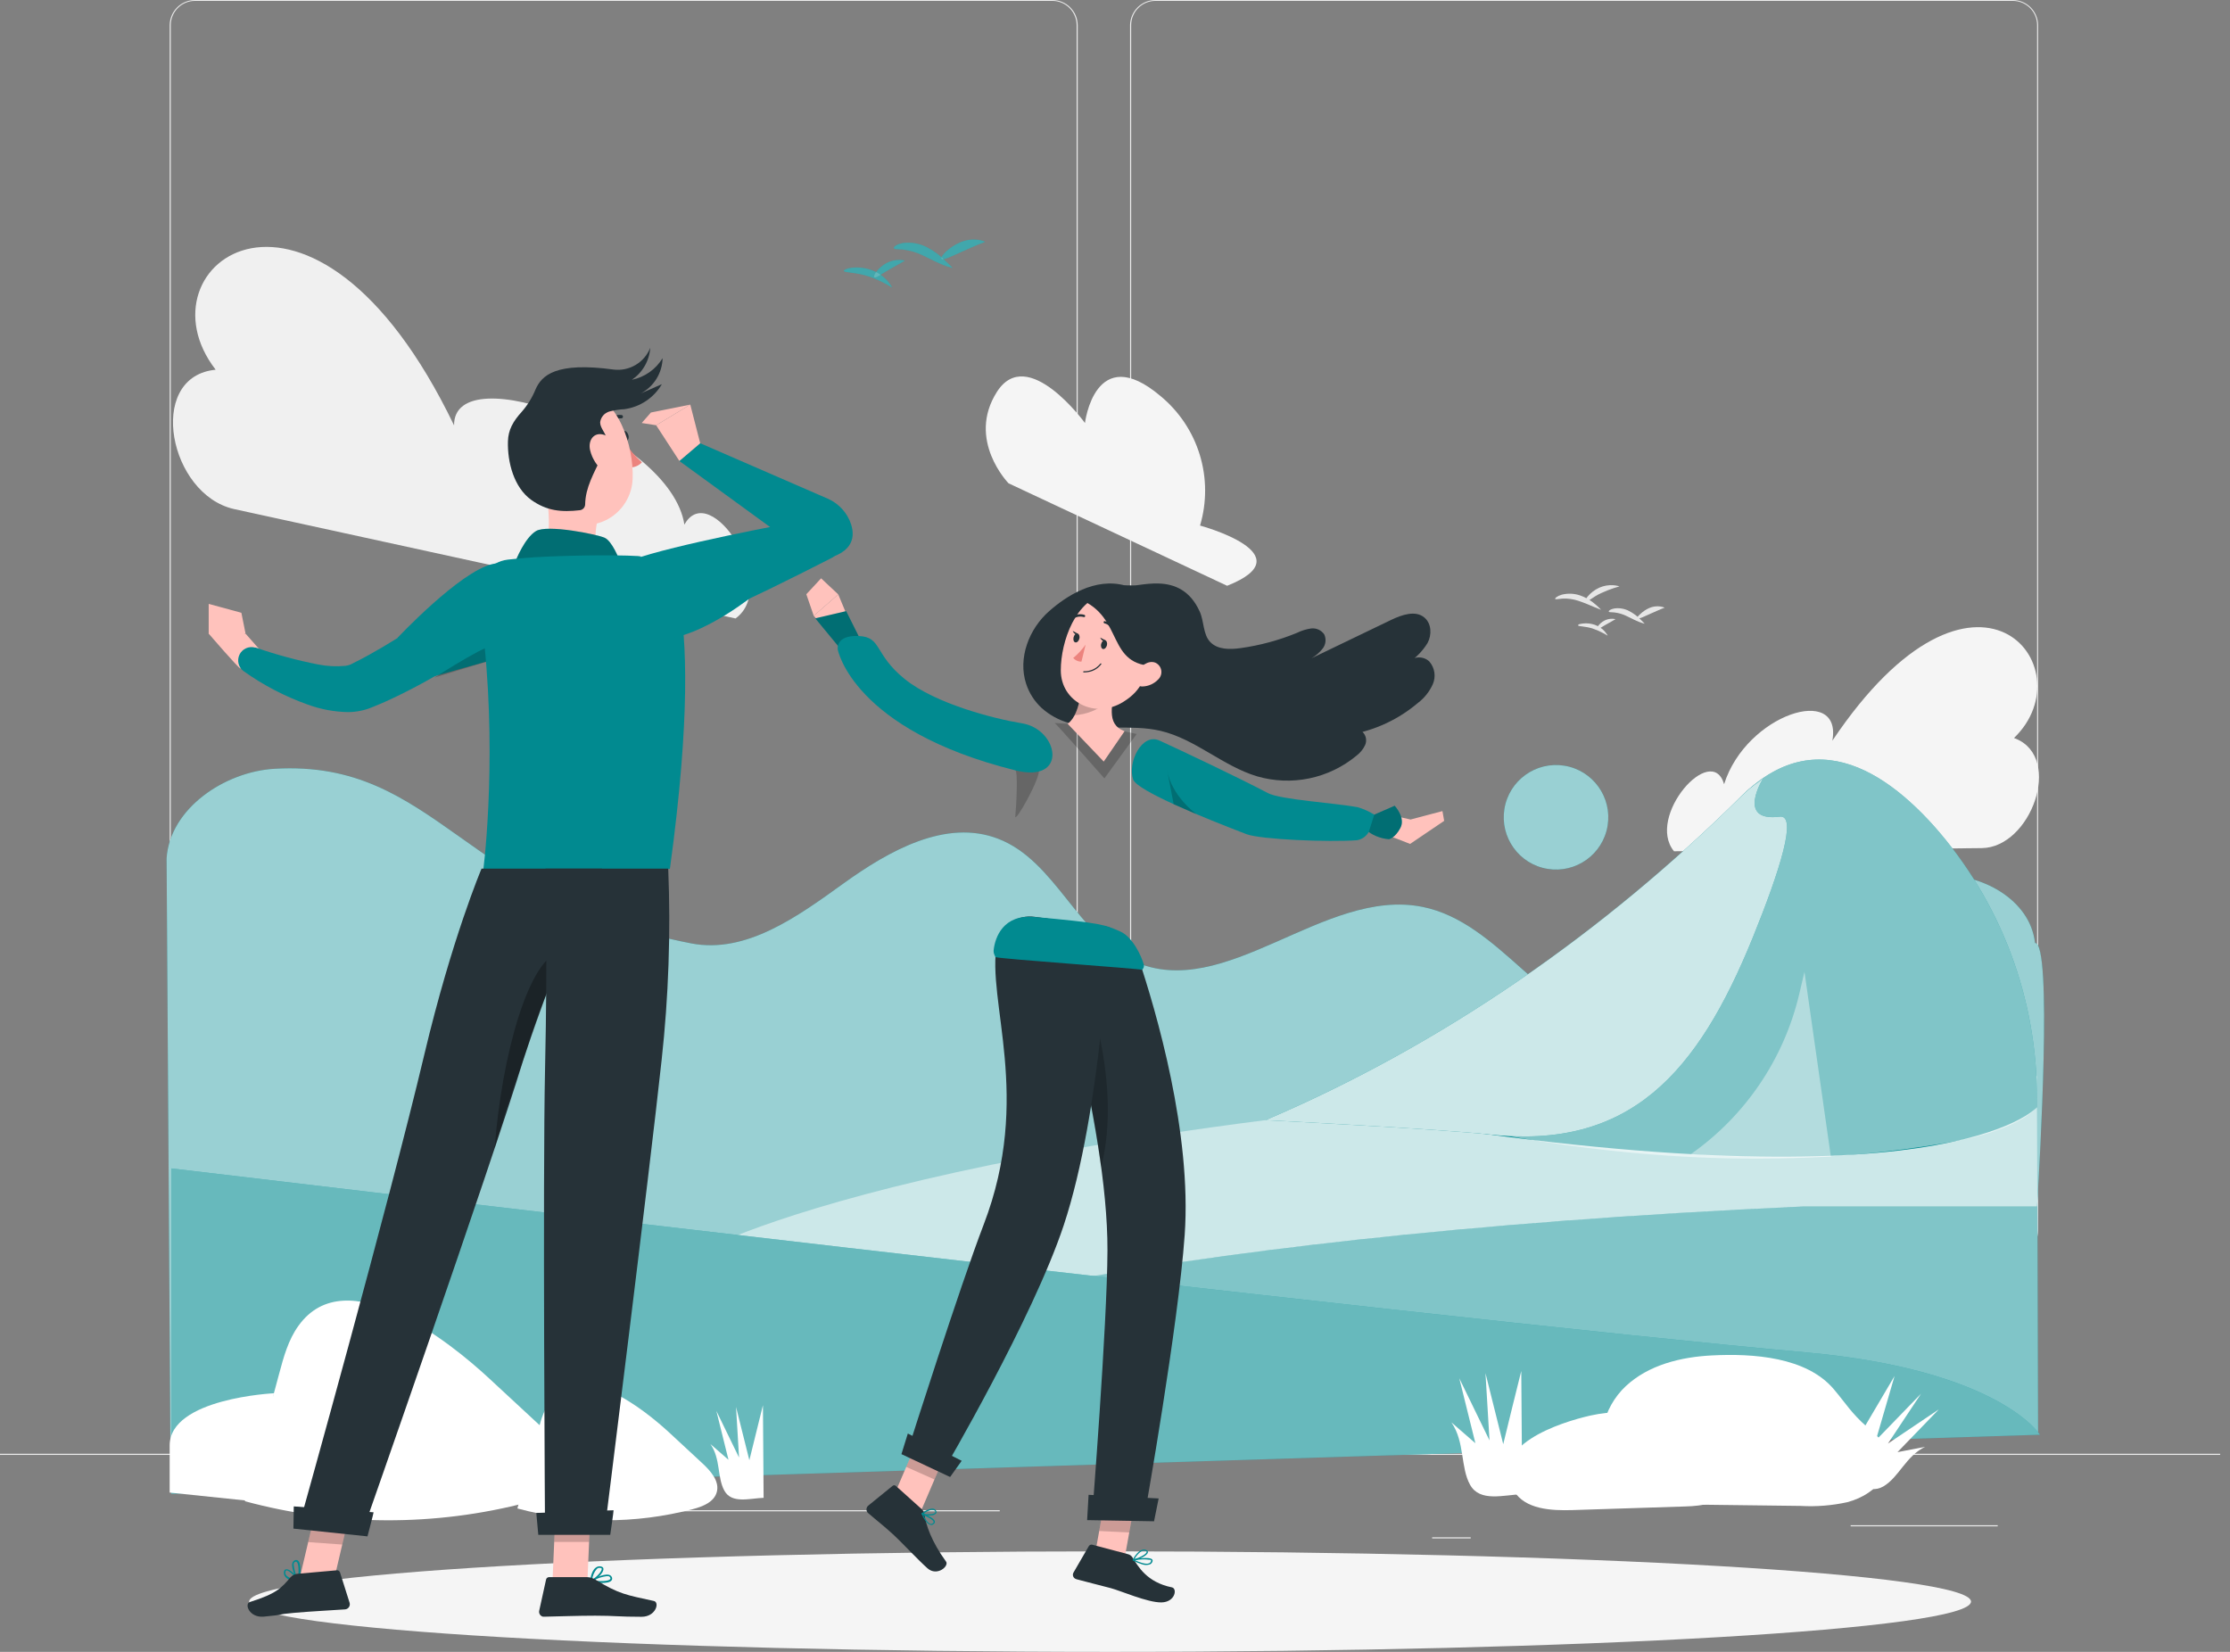 <svg width="216" height="160" viewBox="0 0 216 160" fill="none" xmlns="http://www.w3.org/2000/svg">
<rect x="0" y="0" width="216" height="160" fill="#808080" stroke="none"/>
<path d="M193.5 147.734H179.255V147.841H193.5V147.734Z" fill="#EBEBEB"/>
<path d="M142.456 148.903H138.719V149.011H142.456V148.903Z" fill="#EBEBEB"/>
<path d="M178.825 143.742H170.572V143.85H178.825V143.742Z" fill="#EBEBEB"/>
<path d="M41.139 144.465H22.563V144.572H41.139V144.465Z" fill="#EBEBEB"/>
<path d="M47.694 144.465H44.971V144.572H47.694V144.465Z" fill="#EBEBEB"/>
<path d="M96.836 146.28H56.545V146.387H96.836V146.28Z" fill="#EBEBEB"/>
<path d="M101.933 121.631H18.886C18.235 121.63 17.612 121.371 17.152 120.91C16.692 120.45 16.434 119.826 16.434 119.175V2.434C16.44 1.787 16.701 1.169 17.16 0.713C17.619 0.257 18.239 0.001 18.886 0H101.933C102.584 0 103.209 0.259 103.67 0.719C104.13 1.18 104.389 1.805 104.389 2.456V119.175C104.389 119.827 104.13 120.451 103.67 120.912C103.209 121.372 102.584 121.631 101.933 121.631ZM18.886 0.086C18.264 0.087 17.668 0.335 17.228 0.775C16.788 1.216 16.542 1.812 16.542 2.434V119.175C16.542 119.797 16.788 120.394 17.228 120.834C17.668 121.275 18.264 121.522 18.886 121.524H101.933C102.555 121.522 103.152 121.275 103.592 120.835C104.032 120.394 104.28 119.798 104.281 119.175V2.434C104.28 1.812 104.032 1.215 103.592 0.775C103.152 0.335 102.555 0.087 101.933 0.086H18.886Z" fill="#EBEBEB"/>
<path d="M194.967 121.631H111.915C111.264 121.63 110.64 121.371 110.18 120.911C109.72 120.45 109.461 119.826 109.459 119.175V2.434C109.466 1.787 109.728 1.169 110.188 0.713C110.647 0.257 111.268 0.001 111.915 0H194.967C195.613 0.002 196.232 0.259 196.69 0.715C197.148 1.17 197.408 1.788 197.414 2.434V119.175C197.414 119.825 197.157 120.448 196.698 120.909C196.239 121.369 195.617 121.629 194.967 121.631ZM111.915 0.086C111.293 0.087 110.696 0.335 110.256 0.775C109.816 1.215 109.568 1.812 109.567 2.434V119.175C109.568 119.798 109.816 120.394 110.256 120.835C110.696 121.275 111.293 121.522 111.915 121.524H194.967C195.589 121.522 196.186 121.275 196.626 120.835C197.066 120.394 197.314 119.798 197.315 119.175V2.434C197.314 1.812 197.066 1.215 196.626 0.775C196.186 0.335 195.589 0.087 194.967 0.086H111.915Z" fill="#EBEBEB"/>
<path d="M215.048 140.813H0V140.921H215.048V140.813Z" fill="#EBEBEB"/>
<path d="M118.861 56.738L97.688 46.812C97.688 46.812 93.597 42.614 96.561 37.96C99.524 33.307 105.09 40.971 105.09 40.971C105.09 40.971 106.057 32.993 112.401 38.356C114.203 39.839 115.528 41.821 116.211 44.053C116.893 46.285 116.902 48.669 116.238 50.906C116.238 50.906 126.551 53.689 118.861 56.738Z" fill="#F5F5F5"/>
<path d="M71.245 59.904L22.645 49.302C16.399 47.87 14.193 36.739 20.645 35.84L20.89 35.81C13.015 25.655 30.296 12.795 43.982 41.203C43.896 34.378 64.97 42.188 66.291 50.816C68.777 46.3 75.581 56.773 71.245 59.904Z" fill="#F0F0F0"/>
<path d="M162.146 82.454L191.952 82.148C196.704 82.097 199.848 73.439 195.255 71.551L195.079 71.482C202.214 64.626 191.358 51.078 177.483 71.744C178.481 66.209 169.14 69.164 166.998 75.955C165.793 71.826 159.398 79.112 162.146 82.454Z" fill="#F5F5F5"/>
<path d="M159.308 60.416C159.12 60.37 158.936 60.309 158.757 60.235C158.426 60.106 158 59.887 157.557 59.672C157.188 59.489 156.791 59.372 156.383 59.323C156.069 59.284 155.858 59.323 155.828 59.241C155.798 59.16 155.983 59.005 156.366 58.936C156.856 58.867 157.355 58.952 157.794 59.181C158.207 59.394 158.583 59.673 158.908 60.007C159.157 60.248 159.308 60.416 159.308 60.416Z" fill="#E6E6E6"/>
<path d="M161.239 58.859L160.843 59.014C160.602 59.112 160.305 59.246 159.983 59.392C159.32 59.684 158.753 59.99 158.658 59.861C158.563 59.732 158.705 59.65 158.895 59.461C159.147 59.223 159.438 59.03 159.755 58.889C160.087 58.746 160.451 58.696 160.809 58.742C160.917 58.758 161.023 58.782 161.127 58.816L161.239 58.859Z" fill="#E6E6E6"/>
<path d="M155.725 61.573L155.613 61.508C155.518 61.447 155.421 61.391 155.32 61.34C155.009 61.17 154.684 61.026 154.348 60.91C153.574 60.635 152.882 60.695 152.86 60.579C152.839 60.463 153.019 60.437 153.316 60.394C153.709 60.347 154.108 60.391 154.482 60.523C154.854 60.655 155.187 60.878 155.449 61.173C155.526 61.262 155.597 61.357 155.66 61.456C155.695 61.534 155.725 61.573 155.725 61.573Z" fill="#E6E6E6"/>
<path d="M156.482 59.973L156.207 60.132L155.587 60.48C155.119 60.734 154.762 61.035 154.671 60.953C154.581 60.871 154.671 60.794 154.792 60.631C154.951 60.419 155.155 60.244 155.389 60.119C155.625 59.993 155.888 59.929 156.155 59.934C156.265 59.934 156.375 59.947 156.482 59.973Z" fill="#E6E6E6"/>
<path d="M155.084 59.061C155.084 59.061 154.822 58.971 154.417 58.798C154.013 58.626 153.48 58.394 152.886 58.196C152.386 58.029 151.86 57.956 151.333 57.981C150.929 58.007 150.671 58.084 150.637 58.011C150.602 57.938 150.813 57.736 151.265 57.603C151.857 57.451 152.48 57.477 153.058 57.676C153.613 57.873 154.124 58.175 154.563 58.566C154.745 58.722 154.919 58.887 155.084 59.061Z" fill="#E6E6E6"/>
<path d="M156.86 56.803L156.71 56.846C156.615 56.867 156.482 56.91 156.318 56.962C155.913 57.096 155.515 57.253 155.127 57.431C154.228 57.831 153.652 58.429 153.523 58.334C153.467 58.291 153.544 58.072 153.772 57.788C154.08 57.421 154.464 57.127 154.899 56.928C155.334 56.731 155.812 56.648 156.288 56.687C156.434 56.696 156.578 56.719 156.718 56.755L156.86 56.803Z" fill="#E6E6E6"/>
<path d="M107.524 160C153.58 160 190.915 157.82 190.915 155.131C190.915 152.442 153.58 150.263 107.524 150.263C61.468 150.263 24.133 152.442 24.133 155.131C24.133 157.82 61.468 160 107.524 160Z" fill="#F5F5F5"/>
<path d="M67.357 121.472C67.357 121.472 90.531 108.006 174.688 104.234H197.302C197.302 104.234 197.41 134.835 197.41 138.801C197.414 138.801 42.726 146.633 67.357 121.472Z" fill="#018A90"/>
<path opacity="0.5" d="M67.357 121.472C67.357 121.472 90.531 108.006 174.688 104.234H197.302C197.302 104.234 197.41 134.835 197.41 138.801C197.414 138.801 42.726 146.633 67.357 121.472Z" fill="white"/>
<path d="M197.307 116.857H174.688C90.531 120.629 67.362 134.095 67.362 134.095C62.932 138.62 63.891 140.117 69.112 142.856L16.533 144.512L16.137 83.142C16.456 78.303 21.767 74.742 26.61 74.463C42.291 73.559 44.958 87.116 66.953 91.378C72.295 92.41 77.275 88.759 81.697 85.576C86.118 82.394 91.628 79.284 96.698 81.249C102.255 83.4 104.38 90.634 109.804 93.103C118.681 97.146 128.237 85.916 137.794 87.843C145.282 89.357 149.523 98.354 157.037 99.735C161.217 100.501 172.09 91.305 175.828 89.309C179.565 87.314 183.384 85.008 187.625 84.768C191.866 84.527 196.657 87.116 197.113 91.34C198.967 91.262 197.307 116.857 197.307 116.857Z" fill="#018A90"/>
<path opacity="0.6" d="M197.341 116.341C197.319 116.676 197.307 116.857 197.307 116.857H174.688C107.804 119.868 79.443 128.977 70.605 132.599C69.49 133.03 68.402 133.53 67.349 134.095C62.919 138.62 63.878 140.117 69.099 142.856L16.533 144.512L16.137 83.142C16.456 78.303 21.767 74.742 26.61 74.463C42.291 73.559 44.958 87.116 66.953 91.378C72.291 92.41 77.275 88.759 81.697 85.576C86.118 82.394 91.628 79.284 96.698 81.249C102.255 83.4 104.38 90.634 109.804 93.103C118.681 97.146 128.237 85.916 137.794 87.843C145.282 89.357 149.523 98.354 157.037 99.735C161.217 100.501 172.09 91.305 175.828 89.309C179.565 87.314 183.384 85.008 187.625 84.768C191.866 84.527 196.657 87.116 197.113 91.34C198.812 91.271 197.56 112.72 197.341 116.341Z" fill="white"/>
<path opacity="0.5" d="M197.341 116.341C197.319 116.676 197.306 116.857 197.306 116.857H174.688C107.804 119.868 79.443 128.977 70.605 132.599C64.493 129.91 62.622 126.298 67.344 121.472C67.344 121.472 90.518 108.006 174.675 104.234H197.289C197.289 104.234 197.319 109.717 197.341 116.341Z" fill="white"/>
<path d="M16.589 144.689V113.171C16.589 113.171 138.259 127.704 174.864 130.986C193.668 132.672 197.59 138.968 197.59 138.968L16.589 144.689Z" fill="#018A90"/>
<path opacity="0.4" d="M16.589 144.689V113.171C16.589 113.171 138.259 127.704 174.864 130.986C193.668 132.672 197.59 138.968 197.59 138.968L16.589 144.689Z" fill="white"/>
<path d="M131.003 107.868C131.003 107.868 150.787 102.277 165.944 80.424C173.531 69.499 181.371 73.374 187.315 79.994C193.804 87.304 197.361 96.756 197.302 106.531V107.24C197.302 107.24 188.502 117.61 131.003 107.868Z" fill="#018A90"/>
<path opacity="0.5" d="M132.994 107.18C132.994 107.18 150.766 102.268 165.944 80.424C173.531 69.499 181.372 73.374 187.315 79.994C193.804 87.304 197.361 96.756 197.302 106.531V107.24C197.302 107.24 195.685 109.49 188.64 110.681C178.464 112.44 159.884 114.122 132.994 107.18Z" fill="white"/>
<path d="M170.8 75.349C170.8 75.349 168.09 79.65 172.382 79.103C174.129 78.875 172.417 84.299 169.776 90.811C164.443 103.937 157.871 111.399 144.271 109.885C139.351 109.343 122.577 108.496 122.577 108.496C139.738 101.184 155.394 90.264 168.636 77.146C169.169 76.611 169.753 76.129 170.378 75.706L170.8 75.349Z" fill="#018A90"/>
<path opacity="0.8" d="M170.8 75.349C170.8 75.349 168.09 79.65 172.382 79.103C174.129 78.875 172.417 84.299 169.776 90.811C164.443 103.937 157.871 111.399 144.271 109.885C139.351 109.343 122.577 108.496 122.577 108.496C139.738 101.184 155.394 90.264 168.636 77.146C169.169 76.611 169.753 76.129 170.378 75.706L170.8 75.349Z" fill="white"/>
<path opacity="0.4" d="M163.781 111.786C169.055 108.083 172.787 102.574 174.271 96.303L174.782 94.131L177.341 112.049C177.341 112.049 169.54 112.281 163.781 111.786Z" fill="white"/>
<path d="M26.529 134.951C26.529 134.951 16.434 135.437 16.434 140.005V144.572L25.122 145.476L26.529 134.951Z" fill="white"/>
<path d="M28.907 128.418C27.926 129.777 27.475 131.429 27.04 133.054C25.931 137.172 24.823 141.289 23.716 145.407C32.681 147.833 42.124 147.871 51.108 145.519C52.653 145.114 54.403 144.422 54.842 142.886C55.336 141.166 53.904 139.562 52.597 138.349L47.362 133.497C43.582 129.988 33.548 121.945 28.907 128.418Z" fill="white"/>
<path d="M53.332 135.571C52.777 136.452 52.385 137.427 52.175 138.448C51.487 141.003 50.8 143.556 50.115 146.108C55.675 147.612 61.532 147.636 67.104 146.177C68.063 145.927 69.147 145.497 69.422 144.547C69.727 143.484 68.841 142.482 68.028 141.73L64.781 138.719C62.416 136.547 56.201 131.558 53.332 135.571Z" fill="white"/>
<path d="M68.816 139.876L70.562 141.394L69.388 136.663L71.585 141.179C71.488 139.545 71.391 137.91 71.293 136.276L72.583 141.437L73.899 136.108L73.964 145.08C72.622 145.127 70.889 145.678 70.171 144.4C69.452 143.123 69.818 141.308 68.816 139.876Z" fill="white"/>
<path d="M146.637 144.409C147.725 146.194 150.22 146.331 152.314 146.267L163.269 145.914C164.852 145.867 166.748 145.626 167.441 144.194C168.215 142.598 166.869 140.783 165.445 139.725C162.095 137.239 158.073 136.216 154.048 137.11C151.175 137.76 143.966 140.035 146.637 144.409Z" fill="white"/>
<path d="M165.807 131.287C162.796 131.437 159.673 132.211 157.471 134.267C155.269 136.323 154.319 139.91 155.936 142.439C156.861 143.897 158.474 144.818 160.147 145.261C161.84 145.638 163.574 145.803 165.308 145.751L174.413 145.863C175.931 145.95 177.453 145.828 178.937 145.501C180.404 145.11 181.811 144.246 182.516 142.921C183.716 140.628 182.314 139.514 180.817 138.19C179.32 136.865 178.83 135.992 177.643 134.581C175.002 131.433 169.807 131.08 165.807 131.287Z" fill="white"/>
<path d="M140.586 137.773L142.908 139.79L141.347 133.497L144.276 139.519L143.885 133.003C144.458 135.297 145.032 137.591 145.605 139.884C146.179 137.519 146.761 135.156 147.351 132.796L147.442 144.727C145.657 144.792 143.351 145.527 142.397 143.824C141.442 142.121 141.902 139.678 140.586 137.773Z" fill="white"/>
<path d="M186.477 140.138L183.793 140.654L187.797 136.512L182.868 139.824L186.077 134.99C184.615 136.495 183.154 138.003 181.694 139.514C182.302 137.436 182.907 135.358 183.509 133.282L178.12 142.418C179.462 143.278 180.907 144.856 182.421 143.975C183.935 143.093 184.615 141.015 186.477 140.138Z" fill="white"/>
<path d="M92.273 25.961C91.966 25.889 91.665 25.793 91.374 25.672C90.832 25.462 90.135 25.1 89.413 24.752C88.808 24.455 88.158 24.26 87.49 24.176C86.983 24.12 86.63 24.176 86.583 24.042C86.535 23.909 86.836 23.66 87.443 23.543C88.244 23.436 89.058 23.576 89.778 23.943C90.453 24.294 91.067 24.75 91.597 25.294C92.04 25.694 92.273 25.961 92.273 25.961Z" fill="#018A90"/>
<path d="M95.43 23.423L94.776 23.677C94.389 23.832 93.915 24.055 93.356 24.296C92.268 24.773 91.344 25.272 91.206 25.057C91.133 24.954 91.279 24.713 91.589 24.408C92.006 24.014 92.49 23.697 93.017 23.47C93.559 23.239 94.152 23.156 94.737 23.23C94.913 23.252 95.086 23.294 95.253 23.354C95.313 23.374 95.372 23.397 95.43 23.423Z" fill="#018A90"/>
<g opacity="0.5">
<path opacity="0.5" d="M92.273 25.961C91.966 25.889 91.665 25.793 91.374 25.672C90.832 25.462 90.135 25.1 89.413 24.752C88.808 24.455 88.158 24.26 87.49 24.176C86.983 24.12 86.63 24.176 86.583 24.042C86.535 23.909 86.836 23.66 87.443 23.544C88.244 23.436 89.058 23.576 89.778 23.944C90.453 24.294 91.067 24.75 91.597 25.294C92.04 25.694 92.273 25.961 92.273 25.961Z" fill="white"/>
<path opacity="0.5" d="M95.43 23.423L94.776 23.677C94.389 23.832 93.915 24.055 93.356 24.296C92.268 24.773 91.344 25.272 91.206 25.057C91.133 24.954 91.279 24.713 91.589 24.408C92.006 24.014 92.49 23.697 93.017 23.47C93.559 23.239 94.152 23.156 94.737 23.23C94.913 23.252 95.086 23.294 95.253 23.354C95.313 23.374 95.372 23.397 95.43 23.423Z" fill="white"/>
</g>
<path d="M86.415 27.857L86.234 27.75C86.122 27.677 85.959 27.582 85.757 27.474C85.246 27.201 84.714 26.969 84.165 26.782C82.901 26.352 81.765 26.429 81.731 26.236C81.731 26.15 81.993 26.004 82.479 25.935C83.123 25.86 83.774 25.933 84.385 26.15C84.995 26.363 85.54 26.728 85.967 27.212C86.096 27.356 86.211 27.512 86.311 27.677L86.415 27.857Z" fill="#018A90"/>
<path d="M87.653 25.242L87.202 25.505L86.191 26.072C85.425 26.503 84.841 26.98 84.694 26.847C84.626 26.786 84.694 26.584 84.888 26.318C85.151 25.972 85.485 25.687 85.868 25.483C86.253 25.276 86.684 25.171 87.12 25.178C87.3 25.177 87.479 25.199 87.653 25.242Z" fill="#018A90"/>
<g opacity="0.5">
<path opacity="0.5" d="M86.415 27.857L86.234 27.75C86.122 27.677 85.959 27.582 85.757 27.474C85.246 27.201 84.714 26.969 84.165 26.782C82.901 26.352 81.765 26.429 81.731 26.236C81.731 26.15 81.993 26.004 82.479 25.935C83.123 25.86 83.774 25.933 84.385 26.15C84.995 26.363 85.54 26.728 85.967 27.212C86.096 27.356 86.211 27.512 86.311 27.677L86.415 27.857Z" fill="white"/>
<path opacity="0.5" d="M87.653 25.242L87.202 25.505L86.191 26.072C85.425 26.503 84.841 26.98 84.694 26.847C84.625 26.786 84.694 26.584 84.888 26.318C85.151 25.972 85.485 25.687 85.868 25.483C86.253 25.276 86.683 25.171 87.12 25.178C87.3 25.177 87.479 25.199 87.653 25.242Z" fill="white"/>
</g>
<path d="M155.714 79.974C156.162 77.214 154.288 74.614 151.528 74.166C148.768 73.718 146.168 75.592 145.72 78.351C145.272 81.111 147.146 83.711 149.906 84.159C152.666 84.607 155.266 82.733 155.714 79.974Z" fill="#018A90"/>
<path opacity="0.6" d="M155.714 79.974C156.162 77.214 154.288 74.614 151.528 74.166C148.768 73.718 146.168 75.592 145.72 78.351C145.272 81.111 147.146 83.711 149.906 84.159C152.666 84.607 155.266 82.733 155.714 79.974Z" fill="white"/>
<path d="M101.64 59.181C99.666 60.902 98.574 63.758 99.395 66.239C99.685 67.126 100.196 67.926 100.879 68.562C101.645 69.253 102.561 69.756 103.554 70.033C106.406 70.871 109.515 70.114 112.41 70.79C115.773 71.577 118.431 74.192 121.756 75.194C123.403 75.674 125.142 75.743 126.822 75.394C128.502 75.045 130.07 74.29 131.39 73.194C131.75 72.924 132.038 72.569 132.229 72.162C132.319 71.956 132.346 71.729 132.306 71.508C132.266 71.287 132.161 71.084 132.005 70.923C131.923 70.85 131.825 70.798 131.719 70.769C131.613 70.74 131.502 70.736 131.395 70.756C131.287 70.776 131.185 70.821 131.097 70.886C131.009 70.952 130.937 71.036 130.887 71.134C133.268 70.703 135.493 69.653 137.338 68.088C137.964 67.614 138.461 66.99 138.783 66.273C138.94 65.914 138.992 65.517 138.934 65.129C138.875 64.741 138.708 64.377 138.452 64.08C137.902 63.525 136.831 63.529 136.414 64.192C137.167 63.703 137.802 63.052 138.272 62.287C138.702 61.491 138.659 60.398 137.975 59.822C137.115 59.082 135.773 59.551 134.736 60.05L127.025 63.762C127.445 63.52 127.816 63.2 128.117 62.82C128.266 62.627 128.359 62.397 128.386 62.155C128.412 61.913 128.372 61.668 128.268 61.448C128.13 61.247 127.939 61.087 127.717 60.985C127.495 60.884 127.25 60.844 127.007 60.871C126.524 60.939 126.055 61.084 125.618 61.302C123.868 62.02 122.034 62.515 120.16 62.777C119.132 62.919 117.937 62.936 117.223 62.183C116.509 61.431 116.642 60.188 116.203 59.229C114.298 55.039 110.1 57.031 109.017 56.725C106.062 55.882 103.223 57.783 101.64 59.181Z" fill="#263238"/>
<path d="M134.229 78.837C134.328 79.026 133.403 80.759 133.665 80.712C133.928 80.665 136.581 81.744 136.581 81.744L139.884 79.508L139.717 78.561L136.629 79.379L134.229 78.837Z" fill="#FFC2BC"/>
<path d="M133.115 78.905L135.089 78.045C135.089 78.045 136.173 79.198 135.644 80.196C135.115 81.194 134.534 81.288 134.534 81.288C133.705 81.221 132.918 80.898 132.28 80.363C131.029 79.409 133.115 78.905 133.115 78.905Z" fill="#018A90"/>
<path opacity="0.2" d="M133.115 78.905L135.089 78.045C135.089 78.045 136.173 79.198 135.644 80.196C135.115 81.194 134.534 81.288 134.534 81.288C133.705 81.221 132.918 80.898 132.28 80.363C131.029 79.409 133.115 78.905 133.115 78.905Z" fill="black"/>
<path d="M112.294 71.723C114.504 72.734 120.152 75.409 122.801 76.815C124.018 77.46 129.252 77.77 131.498 78.183C132.066 78.351 132.61 78.594 133.115 78.905L132.581 80.583C132.462 80.791 132.299 80.971 132.103 81.109C131.906 81.247 131.682 81.341 131.446 81.383C128.732 81.589 122.104 81.318 120.737 80.798C116.762 79.279 110.152 76.604 109.765 75.512C109.188 73.873 110.591 70.966 112.294 71.723Z" fill="#018A90"/>
<path d="M104.771 63.972C104.888 65.796 104.81 69.086 103.412 70.11L106.909 73.766L108.926 70.828C107.021 70.097 107.864 68.205 107.911 66.213L104.771 63.972Z" fill="#FFC2BC"/>
<path opacity="0.2" d="M104.771 63.977C104.866 65.439 104.836 67.848 104.079 69.276C105.15 69.233 106.814 68.665 107.184 67.796C107.348 67.19 107.463 66.571 107.528 65.947L104.771 63.977Z" fill="black"/>
<path d="M111.825 62.751C110.965 65.615 110.638 66.841 108.814 67.977C106.066 69.697 102.746 67.977 102.75 64.923C102.75 62.162 104.186 57.951 107.309 57.478C107.996 57.372 108.698 57.444 109.35 57.685C110.002 57.927 110.581 58.331 111.033 58.859C111.485 59.386 111.795 60.021 111.934 60.702C112.072 61.383 112.035 62.088 111.825 62.751Z" fill="#FFC2BC"/>
<path d="M112.027 64.514C107.06 64.57 108.969 59.783 104.535 58.024C107.18 56.493 110.264 56.347 111.554 57.289C112.844 58.231 112.027 64.514 112.027 64.514Z" fill="#263238"/>
<path d="M112.191 65.805C111.793 66.227 111.244 66.474 110.664 66.493C109.902 66.493 109.705 65.783 110.074 65.159C110.444 64.536 111.206 63.921 111.898 64.183C112.048 64.248 112.179 64.349 112.28 64.477C112.382 64.604 112.45 64.755 112.479 64.916C112.508 65.076 112.497 65.241 112.446 65.396C112.396 65.551 112.308 65.692 112.191 65.805Z" fill="#FFC2BC"/>
<path d="M105.898 151.467L108.758 151.901L110.044 144.744L107.188 144.31L105.898 151.467Z" fill="#FFC2BC"/>
<path d="M86.441 145.205L89.176 146.43L91.937 139.983L89.202 138.758L86.441 145.205Z" fill="#FFC2BC"/>
<path d="M89.288 146.185L86.772 143.923C86.728 143.884 86.671 143.863 86.613 143.863C86.554 143.863 86.498 143.884 86.454 143.923L84.093 145.841C84.045 145.883 84.005 145.933 83.977 145.99C83.949 146.047 83.933 146.109 83.929 146.172C83.925 146.235 83.933 146.299 83.954 146.359C83.975 146.418 84.007 146.474 84.049 146.521L84.093 146.559C84.983 147.334 85.452 147.661 86.548 148.658C87.232 149.282 88.884 151.054 89.826 151.897C90.768 152.74 91.976 151.673 91.624 151.239C90.2 149.278 89.684 147.691 89.537 146.663C89.513 146.479 89.425 146.31 89.288 146.185Z" fill="#263238"/>
<path d="M109.245 150.534L105.804 149.622C105.739 149.604 105.67 149.609 105.608 149.634C105.545 149.66 105.493 149.705 105.46 149.764L103.989 152.301C103.957 152.351 103.936 152.407 103.926 152.466C103.917 152.524 103.92 152.584 103.935 152.641C103.95 152.699 103.976 152.752 104.013 152.799C104.05 152.846 104.096 152.884 104.148 152.912C104.186 152.934 104.226 152.952 104.268 152.964C105.485 153.291 106.062 153.428 107.58 153.824C108.522 154.069 111.163 155.235 112.5 155.209C113.838 155.183 114.057 153.863 113.511 153.751C111.077 153.26 110.229 151.712 109.683 150.839C109.582 150.684 109.425 150.574 109.245 150.534Z" fill="#263238"/>
<path opacity="0.2" d="M110.044 144.749L109.382 148.435L106.47 148.293L107.184 144.314L110.044 144.749Z" fill="black"/>
<path opacity="0.2" d="M89.202 138.758L91.937 139.988L90.514 143.304L87.774 142.082L89.202 138.758Z" fill="black"/>
<path d="M106.462 89.632C107.32 89.743 108.13 90.094 108.799 90.642C109.468 91.192 109.97 91.917 110.247 92.737C112.001 97.976 115.446 109.748 114.75 119.614C114.13 128.405 110.926 146.448 110.926 146.448L105.765 147.037C105.765 147.037 107.245 128.384 107.27 121.124C107.318 108.707 101.21 88.952 101.21 88.952L106.462 89.632Z" fill="#263238"/>
<path d="M111.782 147.351L105.3 147.239L105.442 144.788L112.229 145.14L111.782 147.351Z" fill="#263238"/>
<path opacity="0.2" d="M105.223 95.516L103.933 99.034C105.076 103.659 105.985 108.338 106.655 113.055C108.384 106.303 106.234 98.711 105.223 95.516Z" fill="black"/>
<path d="M107.438 89.791C107.438 89.791 106.741 107.524 103.025 118.707C100.015 127.739 91.413 142.392 91.413 142.392L88.135 139.846C88.135 139.846 92.957 124.672 95.279 118.616C100.045 106.212 95.511 96.957 96.57 91.382C96.731 90.569 97.198 89.847 97.875 89.367C98.552 88.887 99.387 88.685 100.208 88.802L107.438 89.791Z" fill="#263238"/>
<path d="M92.028 143.063L87.314 140.848L87.933 138.852L93.15 141.493L92.028 143.063Z" fill="#263238"/>
<path d="M90.23 147.716C90.324 147.7 90.41 147.654 90.475 147.583C90.505 147.555 90.528 147.52 90.541 147.481C90.554 147.442 90.556 147.4 90.548 147.359C90.462 146.99 89.447 146.62 89.331 146.577C89.321 146.571 89.31 146.569 89.299 146.569C89.288 146.569 89.276 146.571 89.267 146.577C89.26 146.586 89.257 146.597 89.257 146.609C89.257 146.62 89.26 146.632 89.267 146.641C89.426 147.007 89.766 147.626 90.127 147.695C90.16 147.708 90.195 147.715 90.23 147.716ZM89.43 146.749C89.774 146.891 90.38 147.179 90.432 147.398C90.436 147.419 90.434 147.44 90.427 147.459C90.421 147.479 90.409 147.496 90.393 147.51C90.362 147.546 90.322 147.575 90.277 147.592C90.232 147.609 90.183 147.615 90.135 147.609C89.925 147.557 89.662 147.239 89.426 146.749H89.43Z" fill="#018A90"/>
<path d="M90.247 146.775C90.398 146.766 90.542 146.707 90.656 146.607C90.689 146.564 90.707 146.512 90.707 146.458C90.707 146.405 90.689 146.352 90.656 146.31C90.629 146.264 90.594 146.225 90.55 146.194C90.507 146.164 90.458 146.143 90.406 146.134C89.976 146.048 89.292 146.564 89.262 146.585C89.257 146.593 89.255 146.602 89.255 146.611C89.255 146.62 89.257 146.629 89.262 146.637C89.262 146.647 89.265 146.658 89.27 146.667C89.275 146.676 89.283 146.683 89.292 146.689C89.6 146.787 89.926 146.816 90.247 146.775ZM90.247 146.25C90.3 146.241 90.353 146.241 90.406 146.25C90.442 146.256 90.476 146.269 90.506 146.29C90.536 146.311 90.56 146.338 90.578 146.37C90.596 146.393 90.606 146.421 90.606 146.45C90.606 146.479 90.596 146.507 90.578 146.529C90.423 146.701 89.791 146.706 89.456 146.615C89.687 146.438 89.952 146.308 90.234 146.233L90.247 146.25Z" fill="#018A90"/>
<path d="M110.651 151.527C110.886 151.605 111.139 151.605 111.374 151.527C111.434 151.503 111.488 151.466 111.532 151.418C111.576 151.371 111.608 151.314 111.627 151.252C111.643 151.219 111.648 151.183 111.644 151.147C111.639 151.111 111.625 151.077 111.601 151.05C111.343 150.753 109.937 151.002 109.774 151.05C109.762 151.052 109.751 151.059 109.743 151.068C109.736 151.078 109.731 151.089 109.731 151.101C109.728 151.113 109.73 151.126 109.736 151.136C109.741 151.147 109.75 151.156 109.761 151.161C110.044 151.313 110.343 151.436 110.651 151.527ZM111.361 151.067C111.409 151.075 111.454 151.097 111.49 151.131C111.498 151.144 111.503 151.159 111.503 151.174C111.503 151.19 111.498 151.205 111.49 151.217C111.476 151.264 111.452 151.307 111.419 151.343C111.386 151.379 111.346 151.406 111.3 151.424C110.961 151.561 110.294 151.291 109.941 151.123C110.405 151.033 110.88 151.019 111.348 151.08L111.361 151.067Z" fill="#018A90"/>
<path d="M109.748 151.166H109.774C110.204 151.106 111.146 150.684 111.189 150.357C111.189 150.288 111.189 150.189 111.008 150.129C110.35 149.858 109.718 151.028 109.718 151.084C109.712 151.093 109.71 151.104 109.71 151.114C109.71 151.125 109.712 151.135 109.718 151.144L109.748 151.166ZM110.918 150.22H110.965C111.081 150.263 111.077 150.31 111.068 150.323C111.047 150.534 110.346 150.903 109.881 151.007C110.04 150.744 110.483 150.091 110.918 150.202V150.22Z" fill="#018A90"/>
<path d="M107.219 62.506C107.158 62.738 106.986 62.897 106.836 62.863C106.685 62.828 106.599 62.605 106.66 62.373C106.72 62.14 106.887 61.977 107.038 62.011C107.189 62.046 107.275 62.269 107.219 62.506Z" fill="#263238"/>
<path d="M104.548 61.861C104.488 62.097 104.32 62.256 104.161 62.222C104.002 62.188 103.928 61.964 103.989 61.723C104.049 61.482 104.212 61.332 104.367 61.366C104.522 61.401 104.612 61.624 104.548 61.861Z" fill="#263238"/>
<path d="M104.436 61.396L103.907 61.108C103.907 61.108 104.083 61.594 104.436 61.396Z" fill="#263238"/>
<path d="M105.154 62.441C104.812 62.923 104.407 63.357 103.95 63.732C104.049 63.846 104.172 63.937 104.31 63.998C104.449 64.06 104.599 64.091 104.75 64.089L105.154 62.441Z" fill="#EC837E"/>
<path d="M105.408 65.095C105.266 65.121 105.122 65.132 104.978 65.129C104.961 65.129 104.946 65.123 104.934 65.112C104.922 65.101 104.914 65.086 104.913 65.069C104.915 65.054 104.923 65.039 104.935 65.029C104.947 65.019 104.962 65.013 104.978 65.013C105.282 65.026 105.585 64.967 105.863 64.841C106.14 64.715 106.384 64.525 106.574 64.287C106.581 64.274 106.592 64.264 106.605 64.259C106.618 64.253 106.633 64.252 106.647 64.256C106.66 64.261 106.671 64.271 106.678 64.284C106.684 64.297 106.685 64.311 106.681 64.325C106.375 64.74 105.917 65.017 105.408 65.095Z" fill="#263238"/>
<path d="M107.756 61.026C107.739 61.023 107.724 61.016 107.71 61.005C107.697 60.995 107.686 60.981 107.679 60.966C107.618 60.821 107.523 60.692 107.403 60.59C107.283 60.488 107.14 60.417 106.986 60.381C106.96 60.375 106.936 60.359 106.92 60.337C106.905 60.315 106.897 60.288 106.9 60.261C106.899 60.248 106.901 60.235 106.905 60.222C106.909 60.21 106.916 60.199 106.925 60.19C106.934 60.18 106.945 60.173 106.957 60.168C106.969 60.163 106.982 60.161 106.995 60.162C107.181 60.202 107.355 60.287 107.501 60.409C107.647 60.531 107.761 60.687 107.834 60.863C107.847 60.888 107.851 60.916 107.846 60.944C107.84 60.971 107.825 60.996 107.803 61.013L107.756 61.026Z" fill="#263238"/>
<path d="M103.859 59.998C103.839 60.003 103.818 60.001 103.799 59.993C103.78 59.986 103.763 59.972 103.752 59.955C103.733 59.93 103.724 59.898 103.728 59.867C103.732 59.836 103.749 59.807 103.773 59.788C103.949 59.65 104.155 59.557 104.375 59.517C104.594 59.476 104.82 59.489 105.034 59.555C105.048 59.56 105.061 59.567 105.072 59.577C105.084 59.586 105.093 59.598 105.1 59.611C105.107 59.624 105.111 59.639 105.112 59.654C105.113 59.668 105.111 59.683 105.107 59.697C105.101 59.712 105.093 59.725 105.083 59.736C105.072 59.748 105.06 59.757 105.046 59.763C105.032 59.77 105.017 59.773 105.001 59.774C104.986 59.774 104.971 59.772 104.956 59.766C104.78 59.716 104.594 59.708 104.414 59.743C104.234 59.778 104.064 59.855 103.92 59.968C103.904 59.986 103.883 59.996 103.859 59.998Z" fill="#263238"/>
<path d="M82.609 60.97L81.194 57.573L78.82 59.646C79.529 60.468 80.316 61.221 81.168 61.895L82.609 60.97Z" fill="#FFC2BC"/>
<path d="M79.533 56.016L78.101 57.56L78.82 59.646L81.194 57.573L79.533 56.016Z" fill="#FFC2BC"/>
<path d="M107.094 62.037L106.569 61.753C106.569 61.753 106.758 62.252 107.094 62.037Z" fill="#263238"/>
<path d="M81.959 59.194L78.97 59.891L81.241 62.648L83.155 61.585L81.959 59.194Z" fill="#018A90"/>
<path opacity="0.2" d="M81.959 59.194L78.97 59.891L81.241 62.648L83.155 61.585L81.959 59.194Z" fill="black"/>
<path opacity="0.2" d="M98.342 74.617C98.626 74.686 98.428 78.278 98.342 79.06C98.256 79.843 100.789 75.413 100.634 74.531C100.397 73.116 98.342 74.617 98.342 74.617Z" fill="black"/>
<path d="M81.146 62.919C81.146 62.919 82.587 70.695 98.35 74.617C103.511 75.908 102.548 70.622 98.978 70.058C96.333 69.628 90.6 68.179 87.615 65.757C84.63 63.336 85.439 61.697 83.163 61.603C80.888 61.508 81.146 62.919 81.146 62.919Z" fill="#018A90"/>
<path d="M110.797 93.456C110.573 92.595 109.692 90.75 108.53 90.234C106.991 89.55 106.664 89.404 100.208 88.815C97.167 88.54 96.384 90.789 96.247 92.019C96.23 92.184 96.258 92.35 96.329 92.501L96.419 92.703C96.698 92.871 110.496 93.83 110.612 93.937C110.684 93.882 110.74 93.808 110.772 93.722C110.805 93.638 110.813 93.545 110.797 93.456Z" fill="#018A90"/>
<path opacity="0.2" d="M103.412 70.106L102.156 70.028C102.242 70.028 106.973 75.396 106.973 75.396L110.1 71.095L108.926 70.837L106.909 73.775L103.412 70.106Z" fill="black"/>
<path opacity="0.2" d="M113.029 74.497L113.683 77.895L115.89 78.858C115.89 78.858 113.438 77.121 113.029 74.497Z" fill="black"/>
<path d="M23.29 64.742C23.139 64.781 20.232 61.392 20.232 61.392H23.801L25.281 63.069C25.281 63.069 25.268 64.248 23.29 64.742Z" fill="#FFC2BC"/>
<path d="M20.214 61.392V58.493L23.38 59.353L23.784 61.366C23.784 61.366 21.711 62.527 20.214 61.392Z" fill="#FFC2BC"/>
<path d="M49.401 60.609C47.564 62.016 45.715 63.267 43.809 64.48C41.861 65.697 39.84 66.794 37.758 67.766C37.233 68.015 36.683 68.243 36.132 68.467C35.753 68.632 35.358 68.758 34.954 68.841C34.55 68.926 34.14 68.971 33.728 68.974C32.392 68.953 31.069 68.707 29.814 68.248C27.593 67.457 25.492 66.362 23.573 64.992C23.336 64.809 23.169 64.55 23.102 64.258C23.035 63.966 23.071 63.66 23.205 63.392C23.338 63.124 23.561 62.911 23.835 62.789C24.108 62.668 24.416 62.645 24.704 62.725H24.769C26.748 63.413 28.773 63.96 30.829 64.364C31.695 64.535 32.582 64.579 33.461 64.493C33.608 64.472 33.752 64.438 33.891 64.39C33.935 64.375 33.977 64.357 34.016 64.334L34.265 64.205C34.721 63.977 35.181 63.745 35.633 63.491C37.457 62.493 39.263 61.34 41.039 60.149C42.816 58.958 44.622 57.727 46.33 56.493H46.368C46.633 56.243 46.949 56.052 47.293 55.932C47.637 55.812 48.003 55.767 48.366 55.799C48.73 55.831 49.082 55.94 49.4 56.118C49.718 56.296 49.995 56.539 50.212 56.832C50.429 57.125 50.582 57.46 50.66 57.816C50.739 58.173 50.74 58.541 50.666 58.898C50.591 59.255 50.441 59.592 50.227 59.887C50.013 60.182 49.738 60.428 49.422 60.609H49.401Z" fill="#018A90"/>
<path d="M60.441 41.741C60.617 41.711 60.802 41.896 60.871 42.171C60.94 42.446 60.833 42.687 60.656 42.717C60.48 42.747 60.295 42.567 60.226 42.287C60.157 42.008 60.265 41.775 60.441 41.741Z" fill="#263238"/>
<path d="M60.949 45.276C61.178 45.289 61.407 45.252 61.619 45.166C61.832 45.081 62.023 44.95 62.179 44.782C61.516 44.186 60.937 43.503 60.459 42.752L60.949 45.276Z" fill="#EC837E"/>
<path d="M59.056 40.975C59.186 40.82 59.35 40.698 59.537 40.619C59.723 40.541 59.926 40.508 60.127 40.524H60.179C60.222 40.524 60.264 40.506 60.294 40.476C60.325 40.445 60.342 40.404 60.342 40.36C60.343 40.339 60.339 40.318 60.331 40.298C60.324 40.278 60.312 40.26 60.297 40.245C60.282 40.23 60.265 40.218 60.245 40.209C60.225 40.201 60.205 40.197 60.183 40.197C59.931 40.17 59.676 40.204 59.44 40.296C59.203 40.388 58.992 40.536 58.824 40.726C58.799 40.754 58.785 40.791 58.785 40.829C58.784 40.851 58.788 40.872 58.795 40.892C58.802 40.913 58.814 40.931 58.829 40.947C58.844 40.963 58.862 40.975 58.882 40.984C58.901 40.992 58.923 40.997 58.944 40.997C58.983 41.002 59.023 40.995 59.056 40.975Z" fill="#263238"/>
<path d="M57.947 50.05C57.465 51.977 57.448 54.351 59.547 55.026C59.547 55.026 62.175 57.228 57.117 57.228C52.519 57.228 51.839 54.717 51.839 54.717C53.56 53.061 53.28 49.637 52.794 47.16L57.947 50.05Z" fill="#FFC2BC"/>
<path d="M49.96 54.291C49.96 54.291 50.82 52.089 51.925 51.435C53.031 50.781 57.822 51.753 58.562 52.085C59.301 52.416 59.972 54.188 59.972 54.188L49.96 54.291Z" fill="#018A90"/>
<path opacity="0.2" d="M49.96 54.291C49.96 54.291 50.82 52.089 51.925 51.435C53.031 50.781 57.822 51.753 58.562 52.085C59.301 52.416 59.972 54.188 59.972 54.188L49.96 54.291Z" fill="black"/>
<path d="M57.202 153.235C57.186 153.231 57.171 153.223 57.159 153.21C57.148 153.198 57.14 153.182 57.138 153.166C57.136 153.15 57.138 153.134 57.145 153.119C57.152 153.105 57.163 153.092 57.177 153.084C57.237 153.058 58.424 152.383 58.983 152.538C59.037 152.549 59.087 152.571 59.132 152.603C59.176 152.635 59.213 152.676 59.241 152.723C59.277 152.774 59.296 152.835 59.296 152.897C59.296 152.959 59.277 153.02 59.241 153.071C59.099 153.269 58.699 153.329 58.248 153.329C57.897 153.326 57.548 153.294 57.202 153.235ZM58.785 152.663C58.319 152.72 57.868 152.866 57.456 153.093C58.084 153.179 58.94 153.174 59.095 152.959C59.134 152.925 59.151 152.882 59.095 152.783C59.079 152.753 59.057 152.727 59.031 152.707C59.004 152.687 58.973 152.673 58.94 152.667C58.889 152.663 58.837 152.663 58.785 152.667V152.663Z" fill="#018A90"/>
<path d="M57.203 153.217C57.191 153.209 57.181 153.198 57.175 153.185C57.168 153.173 57.164 153.159 57.164 153.144C57.164 153.101 57.241 152.194 57.693 151.854C57.755 151.801 57.827 151.762 57.904 151.738C57.982 151.715 58.064 151.707 58.144 151.716C58.368 151.742 58.446 151.854 58.446 151.944C58.506 152.336 57.697 153.058 57.288 153.235H57.254C57.245 153.235 57.235 153.234 57.227 153.231C57.218 153.228 57.209 153.224 57.203 153.217ZM58.093 151.854C57.986 151.855 57.883 151.897 57.805 151.97C57.553 152.265 57.396 152.63 57.353 153.015C57.783 152.761 58.321 152.189 58.286 151.957C58.286 151.957 58.286 151.867 58.127 151.867H58.063L58.093 151.854Z" fill="#018A90"/>
<path d="M53.856 145.308H57.237L56.897 153.144H53.517L53.856 145.308Z" fill="#FFC2BC"/>
<path d="M57.693 153.015C59.981 154.426 60.703 154.49 63.336 155.071C63.916 155.196 63.529 156.602 62.144 156.602C59.848 156.602 59.607 156.495 57.65 156.495C55.972 156.495 54.046 156.568 52.712 156.594C52.672 156.598 52.632 156.598 52.592 156.594C52.466 156.563 52.357 156.484 52.29 156.374C52.222 156.263 52.201 156.13 52.231 156.004L52.893 152.994C52.907 152.928 52.944 152.869 52.996 152.827C53.049 152.785 53.114 152.762 53.181 152.761H56.88C57.169 152.771 57.45 152.859 57.693 153.015Z" fill="#263238"/>
<path d="M49.758 62.149C49.601 62.741 49.244 63.261 48.747 63.62L42.106 65.491L41.246 64.742L38.506 61.779C38.506 61.779 44.528 55.366 47.697 54.635C50.958 53.895 50.833 57.908 49.758 62.149Z" fill="#018A90"/>
<path opacity="0.2" d="M47.534 62.94C47.534 62.94 47.646 63.929 47.642 63.934L42.076 65.633C42.076 65.633 48.545 61.469 47.534 62.94Z" fill="black"/>
<path d="M61.934 54.291C61.19 54.162 62.673 53.93 61.826 53.861C59.267 53.71 54.381 53.822 51.822 53.973C50.962 54.024 50.063 54.106 49.19 54.205C48.753 54.256 48.331 54.395 47.949 54.614C47.568 54.833 47.234 55.126 46.968 55.477C46.703 55.827 46.511 56.228 46.404 56.655C46.297 57.081 46.278 57.525 46.347 57.96C48.239 70.002 47.121 81.791 46.824 84.157H64.888C66.918 69.293 66.484 61.792 65.792 58.132C65.614 57.176 65.149 56.297 64.46 55.611C63.771 54.925 62.89 54.465 61.934 54.291Z" fill="#018A90"/>
<path opacity="0.2" d="M53.852 145.312L53.68 149.351H57.065L57.237 145.312H53.852Z" fill="black"/>
<path d="M51.099 41.435C51.33 40.242 52.024 39.188 53.031 38.507C54.038 37.825 55.273 37.572 56.467 37.801C59.947 38.455 61.383 43.237 61.28 46.334C61.181 49.775 57.409 52.102 54.398 50.076C52.403 48.721 52.054 46.782 51.186 43.539C50.992 42.854 50.962 42.133 51.099 41.435Z" fill="#FFC2BC"/>
<path d="M46.644 84.135C46.644 84.135 43.779 90.862 41.095 102.165C37.599 116.904 29.169 147.015 29.169 147.015L35.134 148.327C35.134 148.327 47.439 113.279 50.674 102.711C52.713 96.321 55.27 90.109 58.321 84.135H46.644Z" fill="#263238"/>
<path opacity="0.3" d="M54.446 92.114C49.125 106.586 47.994 110.93 47.917 111.21C48.566 102.402 51.216 92.574 54.446 92.114C54.674 92.075 54.226 92.041 54.446 92.114Z" fill="black"/>
<path d="M52.837 84.135C52.837 84.135 53.048 92.071 52.794 103.563C52.562 114.104 52.794 148.568 52.794 148.568H58.527C58.527 148.568 62.931 113.408 64.084 102.69C64.761 96.53 64.975 90.328 64.725 84.135H52.837Z" fill="#263238"/>
<path d="M51.947 146.542L52.14 148.663H59.108C59.108 148.663 59.456 146.284 59.43 146.284L51.947 146.542Z" fill="#263238"/>
<path d="M81.288 51.835C81.475 52.229 81.501 52.681 81.362 53.094C81.222 53.507 80.927 53.85 80.539 54.05C78.535 55.078 76.531 56.08 74.518 57.061C72.015 58.265 69.495 59.444 66.97 60.549C66.364 60.762 65.7 60.741 65.109 60.49C64.517 60.239 64.04 59.777 63.772 59.194C63.503 58.611 63.461 57.948 63.655 57.336C63.849 56.723 64.264 56.205 64.819 55.882V55.904C67.323 54.723 69.841 53.576 72.376 52.463L79.998 49.117L81.288 51.835Z" fill="#018A90"/>
<path d="M61.263 54.218C65.189 52.773 76.643 50.653 76.643 50.653L72.604 57.964C72.604 57.964 65.723 63.366 62.467 61.469C59.615 59.319 59.069 55.689 61.263 54.218Z" fill="#018A90"/>
<path d="M29.001 153.192C28.999 153.208 28.992 153.223 28.98 153.235C28.969 153.247 28.953 153.254 28.937 153.256C28.921 153.26 28.904 153.258 28.889 153.251C28.874 153.244 28.862 153.232 28.855 153.217C28.825 153.157 28.158 151.966 28.317 151.407C28.345 151.302 28.411 151.211 28.502 151.153C28.554 151.117 28.616 151.098 28.679 151.098C28.742 151.098 28.803 151.117 28.855 151.153C29.049 151.299 29.105 151.699 29.105 152.155C29.1 152.503 29.066 152.85 29.001 153.192ZM28.451 151.609C28.501 152.074 28.64 152.525 28.859 152.938C28.954 152.31 28.954 151.458 28.739 151.299C28.713 151.26 28.662 151.243 28.563 151.299C28.532 151.314 28.506 151.337 28.487 151.365C28.467 151.392 28.455 151.425 28.451 151.458C28.442 151.508 28.442 151.559 28.451 151.609Z" fill="#018A90"/>
<path d="M28.997 153.226C28.988 153.237 28.977 153.246 28.964 153.251C28.951 153.256 28.938 153.258 28.924 153.256C28.889 153.256 27.973 153.174 27.633 152.723C27.583 152.664 27.546 152.595 27.523 152.521C27.5 152.447 27.492 152.37 27.5 152.293C27.5 152.073 27.633 152 27.724 152C28.111 151.94 28.833 152.753 29.014 153.161V153.192C29.011 153.204 29.005 153.216 28.997 153.226ZM27.633 152.34C27.639 152.444 27.68 152.543 27.75 152.62C28.044 152.864 28.405 153.014 28.786 153.05C28.541 152.62 27.969 152.078 27.741 152.112C27.741 152.112 27.651 152.112 27.651 152.267V152.319L27.633 152.34Z" fill="#018A90"/>
<path d="M30.481 146.697L33.775 146.947L32.257 153.428L28.95 153.192L30.481 146.697Z" fill="#FFC2BC"/>
<path opacity="0.2" d="M30.519 146.516L29.853 149.368L33.152 149.605L33.822 146.744L30.519 146.516Z" fill="black"/>
<path d="M28.154 152.757C27.264 153.811 26.795 154.353 24.21 155.17C23.638 155.346 24.15 156.71 25.535 156.589C27.823 156.383 26.558 156.387 28.506 156.219C30.175 156.069 32.102 155.979 33.431 155.884C33.505 155.877 33.577 155.854 33.64 155.816C33.704 155.778 33.759 155.726 33.8 155.664C33.841 155.602 33.868 155.532 33.879 155.458C33.889 155.385 33.883 155.31 33.861 155.239L32.932 152.301C32.912 152.237 32.87 152.182 32.813 152.145C32.757 152.108 32.69 152.092 32.623 152.099L28.941 152.426C28.645 152.428 28.362 152.547 28.154 152.757Z" fill="#263238"/>
<path d="M28.455 145.91L28.421 148.061L35.594 148.813C35.594 148.813 36.21 146.482 36.184 146.482L28.455 145.91Z" fill="#263238"/>
<path d="M79.064 54.304L65.804 44.653L67.822 42.932L80.243 48.33C80.757 48.566 81.217 48.906 81.594 49.328C81.972 49.749 82.258 50.244 82.436 50.781C82.875 52.141 82.578 53.801 79.064 54.304Z" fill="#018A90"/>
<path d="M67.822 42.932L66.862 39.19L63.555 41.19L65.805 44.648L67.822 42.932Z" fill="#FFC2BC"/>
<path d="M66.862 39.19L63.047 39.956L62.157 40.971L63.555 41.19L66.862 39.19Z" fill="#FFC2BC"/>
<path d="M59.448 35.797C60.187 35.885 60.934 35.725 61.574 35.344C62.213 34.963 62.709 34.381 62.983 33.69C62.941 34.307 62.759 34.907 62.451 35.443C62.142 35.98 61.715 36.439 61.203 36.786C61.816 36.661 62.398 36.411 62.91 36.05C63.422 35.69 63.854 35.227 64.179 34.692C64.164 35.397 63.96 36.085 63.59 36.686C63.219 37.286 62.695 37.777 62.072 38.106L64.11 37.212C63.728 37.863 63.203 38.419 62.575 38.839C61.947 39.258 61.232 39.53 60.484 39.633C59.993 39.657 59.506 39.732 59.031 39.857C58.794 39.923 58.581 40.058 58.421 40.245C58.261 40.432 58.16 40.662 58.132 40.907C58.132 41.423 58.562 41.827 58.712 42.317C58.91 42.984 58.545 43.668 58.252 44.296C57.53 45.835 56.704 47.216 56.678 48.859C56.675 48.998 56.622 49.13 56.529 49.233C56.435 49.336 56.308 49.401 56.171 49.418C54.399 49.624 52.958 49.5 51.44 48.407C49.788 47.207 49.143 44.79 49.199 42.752C49.229 41.638 49.693 40.816 50.532 39.891C51.1 39.244 51.555 38.505 51.878 37.706C52.472 36.369 53.818 35.027 59.448 35.797Z" fill="#263238"/>
<path d="M58.493 42.111C59.456 42.403 59.947 43.831 59.977 44.734C60.015 45.736 59.34 46.36 58.476 45.681C57.826 45.158 57.365 44.438 57.164 43.629C56.927 42.648 57.521 41.814 58.493 42.111Z" fill="#FFC2BC"/>
</svg>
